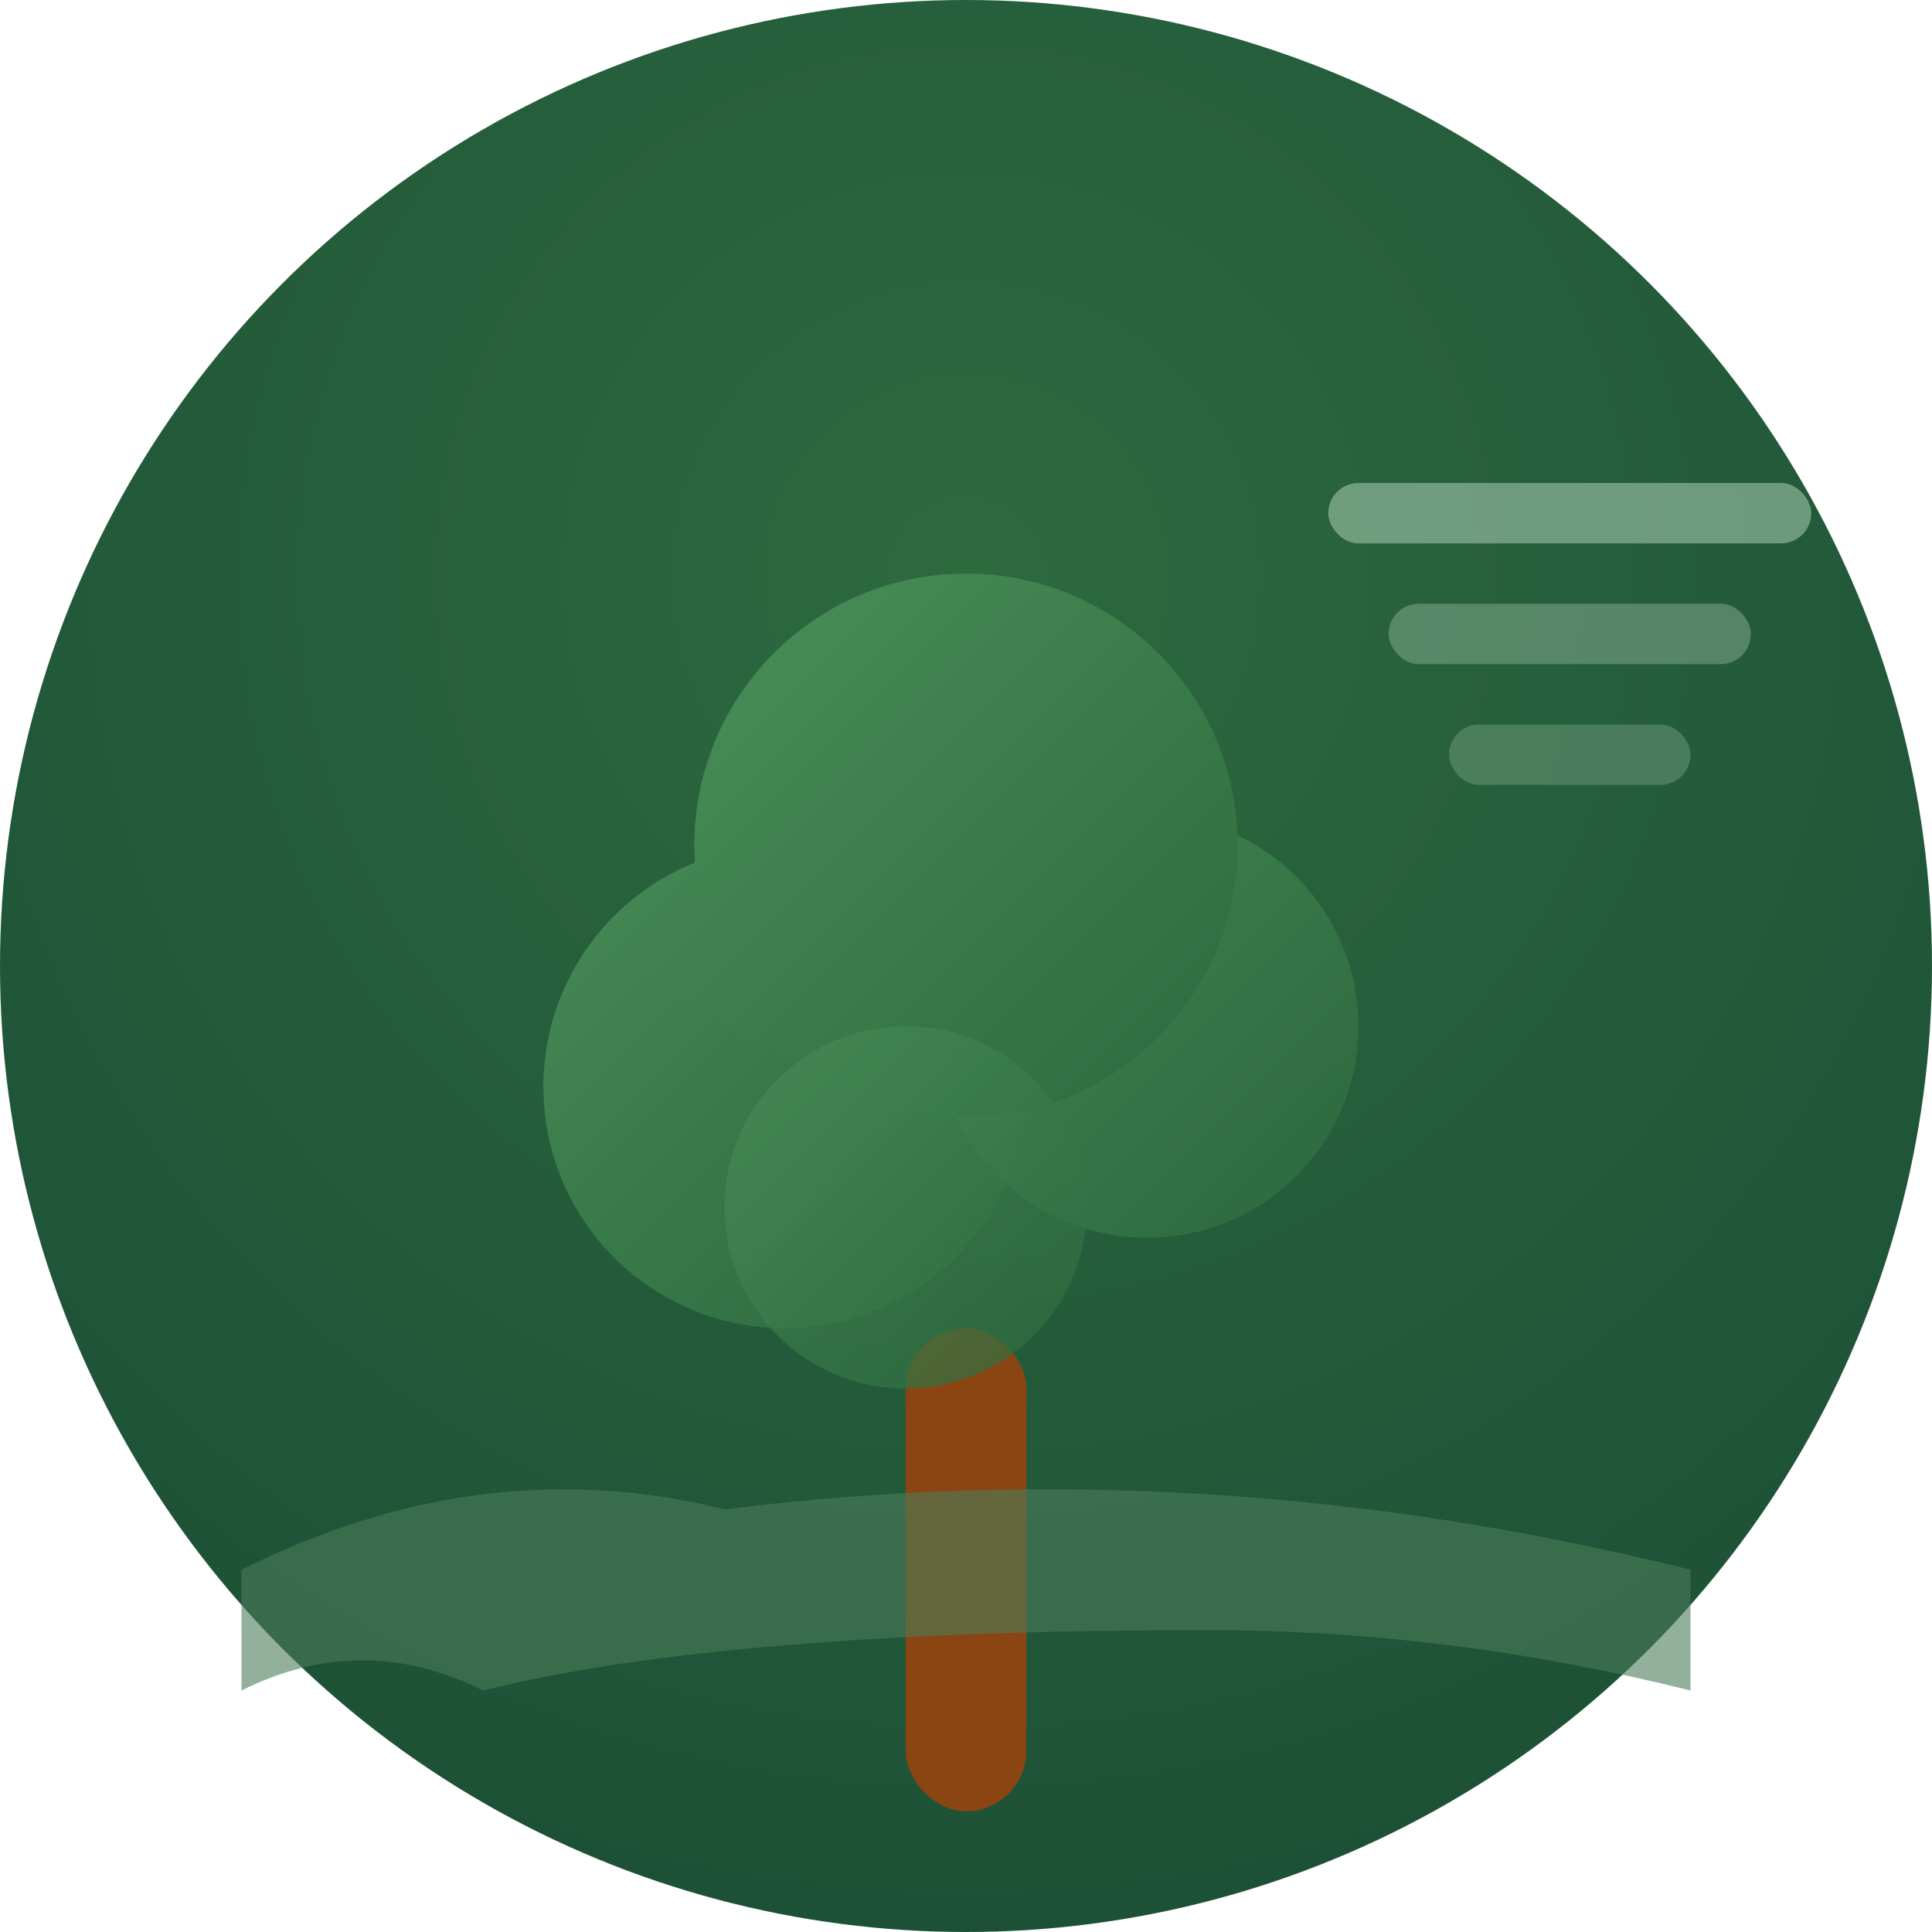 <svg width="32" height="32" viewBox="0 0 32 32" fill="none" xmlns="http://www.w3.org/2000/svg">
  <!-- Background with gradient -->
  <defs>
    <radialGradient id="bgGradient" cx="0.5" cy="0.3" r="0.8">
      <stop offset="0%" stop-color="#2d6a3e"/>
      <stop offset="100%" stop-color="#1a4d36"/>
    </radialGradient>
    <linearGradient id="leafGradient" x1="0%" y1="0%" x2="100%" y2="100%">
      <stop offset="0%" stop-color="#4a8f5a"/>
      <stop offset="50%" stop-color="#3a7c4a"/>
      <stop offset="100%" stop-color="#2d6a3e"/>
    </linearGradient>
  </defs>
  
  <!-- Background circle -->
  <circle cx="16" cy="16" r="16" fill="url(#bgGradient)"/>
  
  <!-- Stylized tree with modern touch -->
  <g transform="translate(16,16)">
    <!-- Tree trunk -->
    <rect x="-1" y="6" width="2" height="8" fill="#8B4513" rx="1"/>
    
    <!-- Tree foliage - organic shapes -->
    <circle cx="-3" cy="2" r="4" fill="url(#leafGradient)" opacity="0.9"/>
    <circle cx="3" cy="1" r="3.5" fill="url(#leafGradient)" opacity="0.8"/>
    <circle cx="0" cy="-2" r="4.5" fill="url(#leafGradient)"/>
    <circle cx="-1" cy="4" r="3" fill="url(#leafGradient)" opacity="0.7"/>
    
    <!-- Modern geometric accent -->
    <rect x="6" y="-8" width="8" height="1" fill="#a0c4a8" opacity="0.6" rx="0.5"/>
    <rect x="7" y="-6" width="6" height="1" fill="#a0c4a8" opacity="0.4" rx="0.5"/>
    <rect x="8" y="-4" width="4" height="1" fill="#a0c4a8" opacity="0.3" rx="0.5"/>
  </g>
  
  <!-- Ground/landscape line -->
  <path d="M4 26 Q8 24 12 25 Q20 24 28 26 L28 28 Q24 27 20 27 Q12 27 8 28 Q6 27 4 28 Z" fill="#4a7c59" opacity="0.6"/>
</svg>

